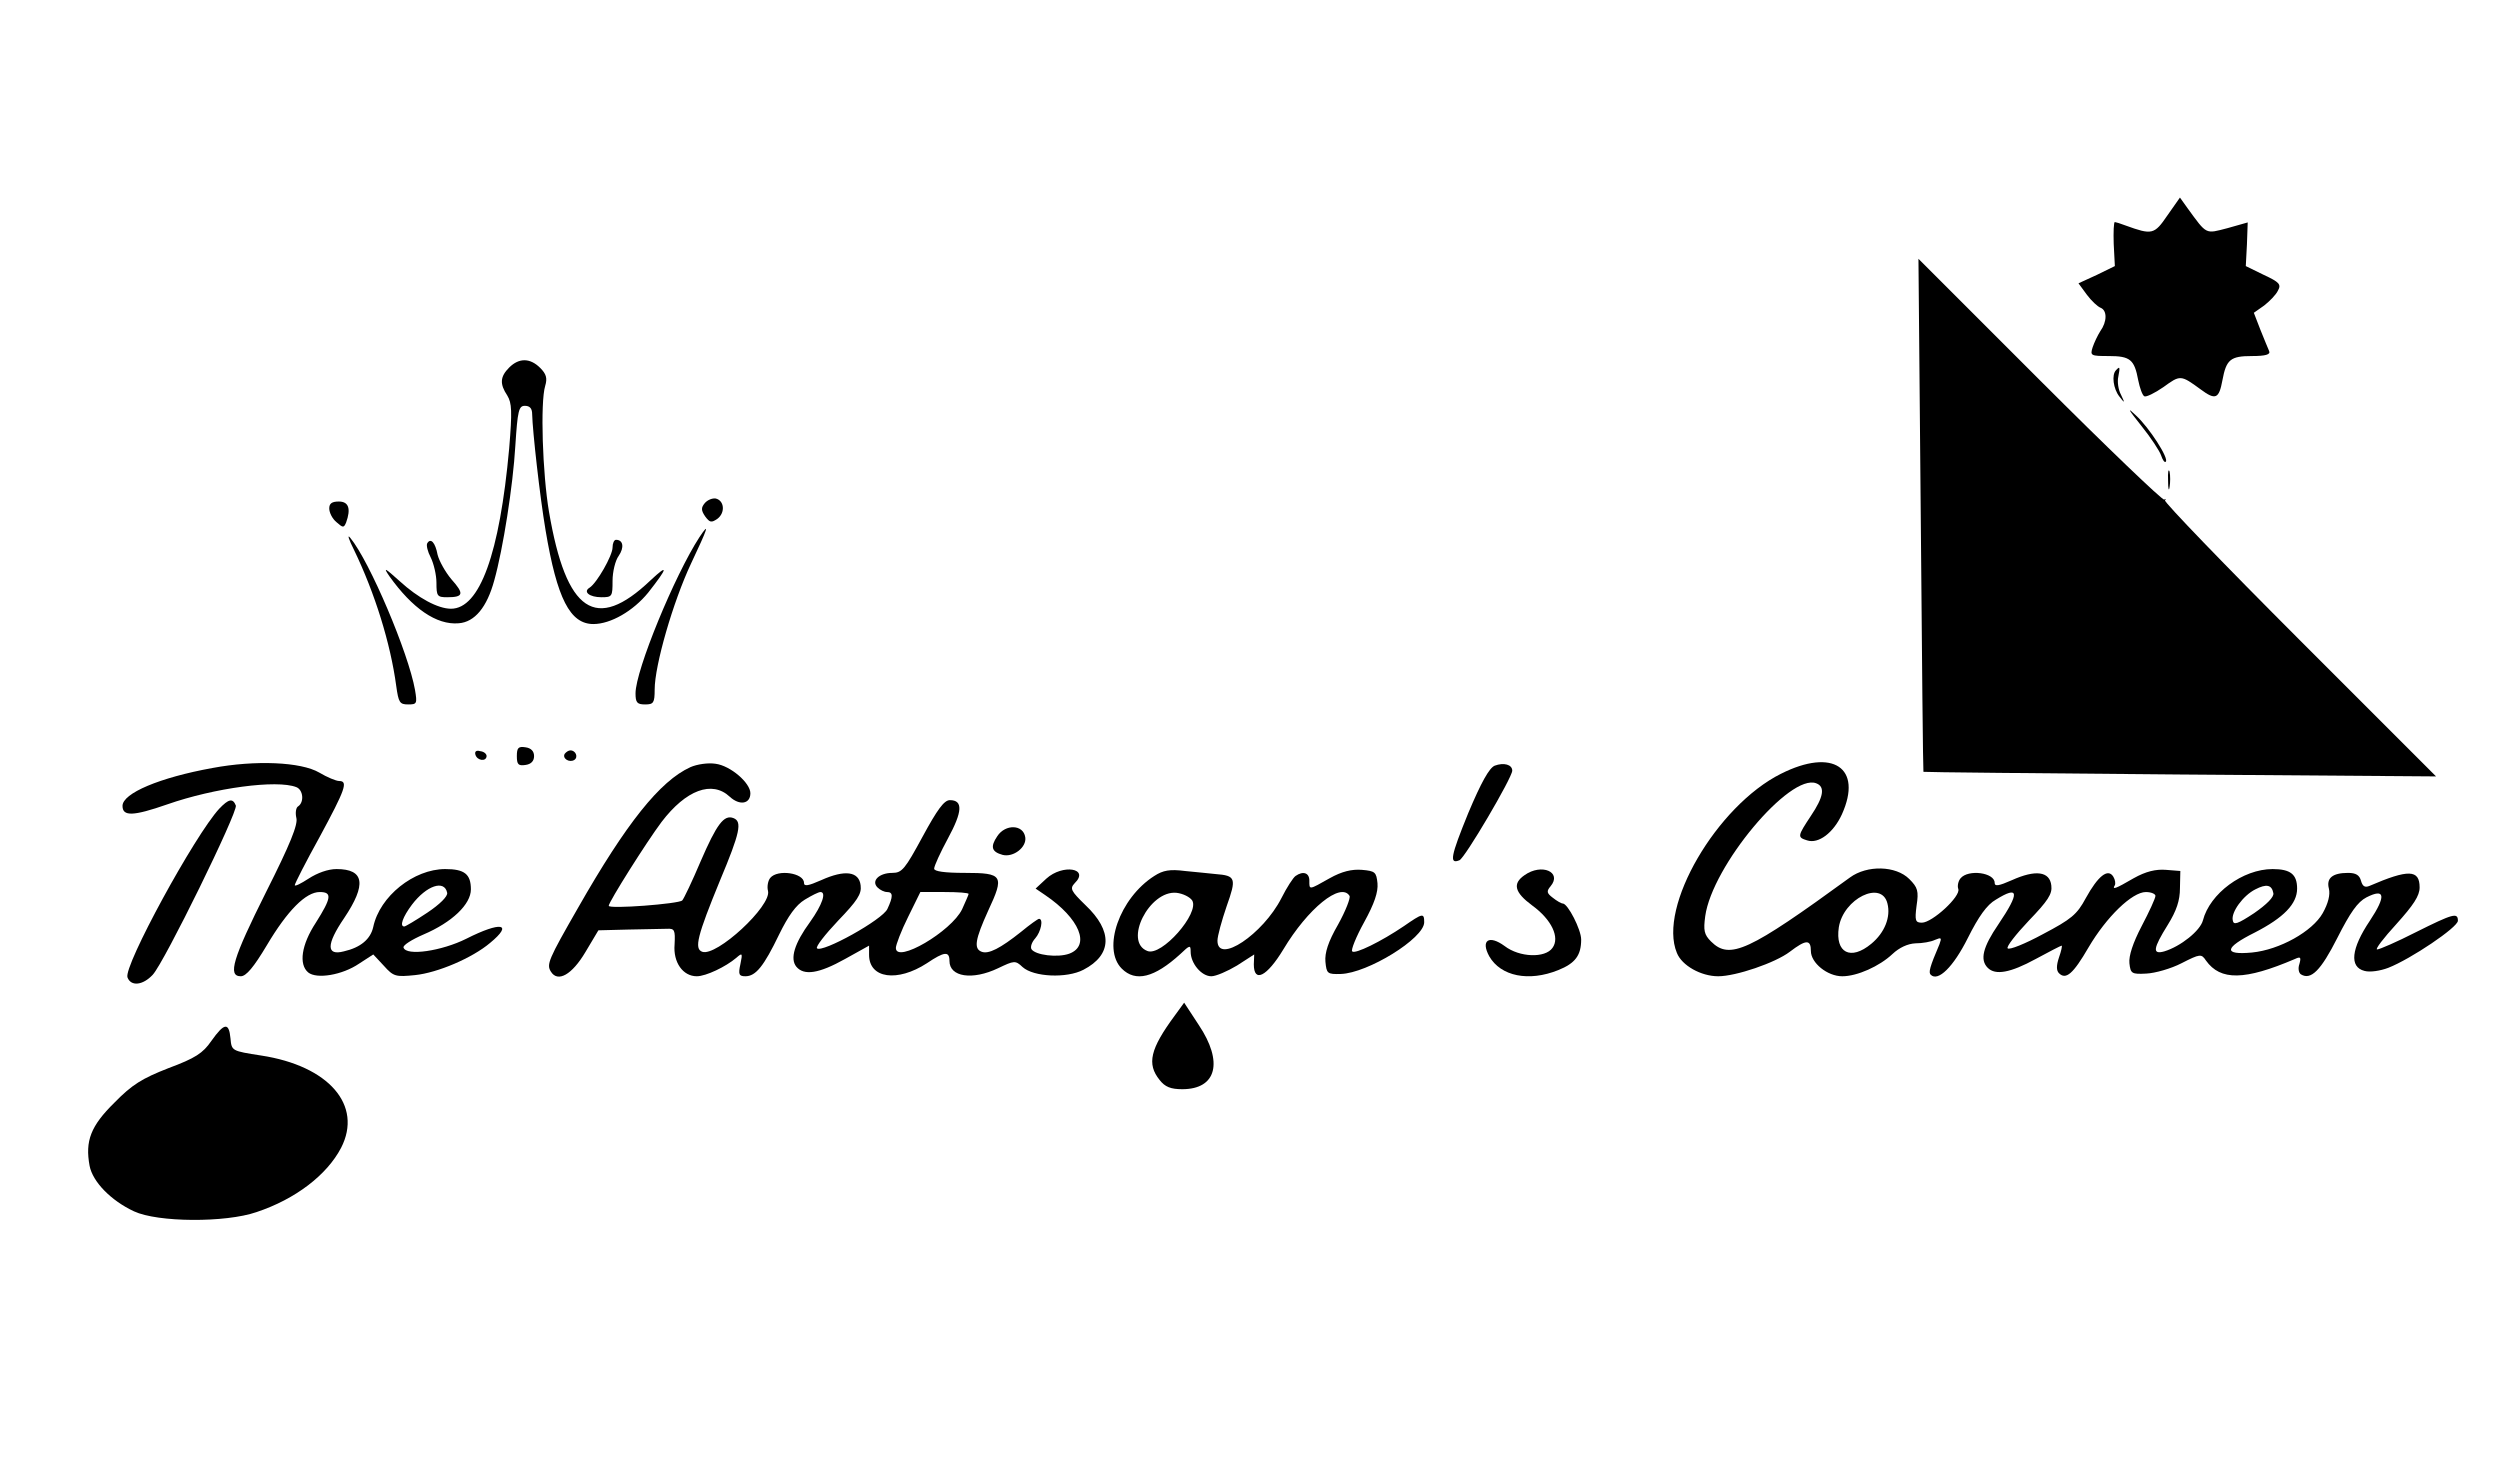 <?xml version="1.0" standalone="no"?>
<!DOCTYPE svg PUBLIC "-//W3C//DTD SVG 20010904//EN"
 "http://www.w3.org/TR/2001/REC-SVG-20010904/DTD/svg10.dtd">
<svg version="1.0" xmlns="http://www.w3.org/2000/svg"
 width="653pt" height="382pt" viewBox="0 0 653 382"
 preserveAspectRatio="xMidYMid meet">

<g transform="translate(0,382) scale(0.1,-0.1)"
fill="#000000" stroke="none">
<path d="M5661 3257 c-34 -50 -40 -51 -109 -26 -13 5 -26 9 -28 9 -3 0 -4 -26
-3 -57 l3 -58 -47 -23 -48 -22 22 -30 c12 -16 28 -31 36 -34 17 -7 17 -36 -1
-61 -7 -11 -16 -30 -20 -42 -7 -22 -5 -23 42 -23 56 0 67 -9 77 -63 4 -20 11
-40 16 -42 4 -3 27 8 50 24 44 32 45 32 97 -6 39 -29 48 -25 57 24 10 54 21
63 77 63 36 0 49 4 45 13 -3 6 -13 32 -23 56 l-17 44 27 19 c14 11 31 28 36
39 9 16 4 22 -37 41 l-47 23 3 57 2 57 -53 -15 c-58 -15 -53 -18 -104 52 l-20
28 -33 -47z"/>
<path d="M5017 2474 c3 -368 6 -670 7 -670 0 -1 302 -4 670 -7 l669 -5 -357
357 c-196 196 -354 360 -351 364 3 4 2 5 -2 2 -4 -3 -150 137 -324 311 l-318
318 6 -670z"/>
<path d="M1330 2860 c-24 -24 -25 -43 -5 -73 12 -20 13 -41 5 -138 -25 -276
-77 -419 -152 -419 -34 0 -86 28 -134 72 -39 35 -44 38 -27 13 60 -84 123
-128 181 -123 42 3 74 42 93 112 23 82 49 248 55 351 6 93 9 105 25 105 13 0
19 -7 19 -22 1 -44 20 -214 35 -303 30 -179 64 -245 125 -245 45 0 104 34 143
82 52 66 54 77 6 32 -143 -136 -220 -84 -265 179 -17 100 -23 286 -10 329 6
20 3 31 -13 47 -26 26 -55 27 -81 1z"/>
<path d="M5527 2853 c-12 -12 -7 -49 9 -69 14 -18 15 -18 4 5 -7 13 -10 34 -7
47 5 26 4 28 -6 17z"/>
<path d="M5593 2708 c25 -31 48 -66 52 -78 4 -12 9 -19 12 -16 9 8 -43 89 -78
121 -24 23 -21 17 14 -27z"/>
<path d="M5663 2565 c0 -22 2 -30 4 -17 2 12 2 30 0 40 -3 9 -5 -1 -4 -23z"/>
<path d="M1841 2506 c-10 -12 -10 -19 1 -35 12 -16 16 -17 32 -6 21 16 18 48
-5 53 -9 1 -21 -4 -28 -12z"/>
<path d="M860 2492 c0 -11 8 -27 19 -36 17 -15 19 -15 25 -1 13 36 7 55 -19
55 -18 0 -25 -5 -25 -18z"/>
<path d="M1827 2417 c-65 -100 -167 -348 -167 -408 0 -24 4 -29 25 -29 22 0
25 4 25 39 0 63 48 229 95 329 44 93 50 111 22 69z"/>
<path d="M925 2383 c54 -112 95 -243 110 -355 6 -43 9 -48 31 -48 23 0 24 2
18 38 -17 96 -118 335 -169 397 -9 11 -4 -4 10 -32z"/>
<path d="M1116 2401 c-3 -5 1 -22 9 -37 8 -16 15 -46 15 -66 0 -35 2 -38 28
-38 43 0 45 9 11 47 -16 19 -32 48 -36 64 -6 32 -18 45 -27 30z"/>
<path d="M1600 2390 c0 -21 -41 -93 -60 -105 -18 -11 0 -25 31 -25 28 0 29 2
29 43 0 23 7 53 16 65 15 22 12 42 -7 42 -5 0 -9 -9 -9 -20z"/>
<path d="M1350 1845 c0 -22 4 -26 23 -23 14 2 22 10 22 23 0 13 -8 21 -22 23
-19 3 -23 -1 -23 -23z"/>
<path d="M1242 1848 c5 -15 28 -18 29 -3 0 6 -7 12 -17 13 -10 3 -15 -1 -12
-10z"/>
<path d="M1475 1851 c-7 -12 12 -24 25 -16 11 7 4 25 -10 25 -5 0 -11 -4 -15
-9z"/>
<path d="M555 1814 c-138 -25 -235 -66 -235 -99 0 -28 28 -27 117 4 123 43
286 65 337 45 18 -7 21 -39 5 -50 -6 -3 -8 -17 -5 -30 5 -17 -16 -69 -79 -194
-87 -174 -101 -220 -66 -220 14 0 34 24 68 81 54 91 102 139 138 139 33 0 31
-15 -10 -80 -38 -58 -45 -109 -20 -130 22 -18 89 -7 133 23 l37 24 28 -30 c25
-28 31 -29 81 -24 59 6 150 45 196 84 62 51 29 57 -62 11 -64 -32 -157 -46
-164 -23 -2 6 22 21 52 34 75 32 124 79 124 118 0 40 -17 53 -67 53 -82 0
-171 -71 -188 -151 -7 -32 -33 -54 -77 -64 -46 -12 -46 18 1 87 59 88 53 128
-20 128 -22 0 -50 -10 -73 -25 -20 -13 -36 -21 -36 -17 0 4 29 61 65 126 67
124 75 146 51 146 -8 0 -32 10 -52 22 -48 28 -167 33 -279 12z m613 -326 c2
-9 -19 -30 -52 -52 -30 -20 -57 -36 -60 -36 -13 0 -4 25 20 57 38 50 85 66 92
31z"/>
<path d="M1803 1816 c-79 -36 -167 -146 -293 -367 -78 -136 -83 -148 -71 -167
18 -29 55 -8 90 51 l34 57 78 2 c44 1 89 2 101 2 20 1 22 -3 20 -41 -4 -47 22
-83 58 -83 24 0 76 25 103 48 16 14 17 13 11 -16 -6 -27 -4 -32 13 -32 27 0
48 26 88 109 24 49 44 77 67 91 18 11 36 20 41 20 16 0 5 -33 -27 -78 -41 -56
-53 -96 -36 -117 20 -24 59 -18 127 20 l63 35 0 -24 c0 -62 74 -72 151 -22 46
31 59 32 59 6 0 -42 60 -51 127 -19 42 20 45 21 64 3 29 -26 115 -30 159 -7
75 39 77 101 5 169 -38 37 -41 43 -28 57 40 39 -31 51 -74 12 l-28 -26 25 -17
c90 -61 119 -132 63 -153 -30 -11 -89 -4 -99 12 -3 6 1 18 10 28 15 17 22 51
10 51 -3 0 -24 -15 -47 -34 -54 -43 -85 -59 -103 -52 -21 8 -17 32 17 107 43
92 39 99 -61 99 -53 0 -80 4 -80 11 0 7 16 42 36 79 38 70 40 100 5 100 -15 0
-33 -25 -71 -95 -46 -85 -54 -95 -79 -95 -35 0 -56 -21 -39 -38 7 -7 18 -12
25 -12 16 0 16 -12 1 -44 -12 -28 -171 -116 -184 -103 -4 4 21 36 55 72 50 52
62 70 59 92 -4 37 -41 42 -103 14 -34 -15 -45 -17 -45 -7 0 26 -69 36 -88 13
-6 -7 -9 -23 -6 -34 10 -39 -135 -173 -172 -159 -21 8 -13 41 47 187 52 124
58 153 35 162 -25 10 -44 -16 -86 -113 -22 -52 -44 -98 -48 -102 -9 -9 -192
-23 -192 -14 0 10 99 167 138 219 64 84 132 109 178 66 26 -24 54 -19 54 9 0
27 -52 72 -91 77 -19 3 -48 -1 -66 -9z m727 -331 c0 -2 -8 -20 -17 -40 -28
-58 -173 -143 -173 -101 0 8 14 45 32 81 l32 65 63 0 c35 0 63 -2 63 -5z"/>
<path d="M3904 1820 c-14 -6 -35 -43 -69 -124 -46 -113 -50 -134 -23 -123 14
5 138 216 138 234 0 16 -22 22 -46 13z"/>
<path d="M4652 1799 c-168 -84 -322 -348 -272 -468 13 -33 63 -61 108 -61 46
0 149 35 187 64 42 32 55 33 55 2 0 -31 43 -66 82 -66 39 0 97 26 131 58 18
17 40 27 60 28 18 0 41 4 51 9 17 7 18 6 12 -11 -26 -61 -29 -74 -23 -80 19
-19 59 20 97 96 28 56 50 87 73 100 61 38 63 19 7 -64 -41 -60 -49 -93 -28
-114 20 -20 59 -13 125 23 35 19 66 35 68 35 2 0 -1 -14 -7 -31 -7 -21 -7 -34
0 -41 18 -18 37 -2 77 67 47 80 114 145 150 145 14 0 25 -5 25 -10 0 -6 -16
-41 -36 -79 -23 -44 -34 -78 -32 -97 3 -27 6 -29 44 -27 23 1 65 13 92 27 49
25 52 25 64 7 38 -53 101 -52 232 4 15 7 17 5 12 -13 -4 -11 -2 -23 4 -27 26
-16 52 10 95 95 34 67 53 94 76 106 49 25 52 4 9 -61 -49 -73 -54 -121 -14
-131 14 -4 41 0 62 8 59 23 182 106 182 123 0 22 -12 19 -110 -30 -49 -25 -95
-45 -101 -45 -6 0 17 30 50 66 45 50 61 74 61 96 0 47 -29 48 -131 4 -12 -5
-18 -1 -22 13 -4 15 -13 21 -34 21 -41 0 -57 -14 -50 -41 4 -16 -2 -39 -16
-64 -27 -48 -113 -96 -185 -103 -75 -7 -73 12 7 52 76 39 111 75 111 115 0 37
-17 51 -64 51 -78 0 -164 -64 -182 -134 -7 -27 -58 -68 -101 -81 -32 -9 -29 8
9 69 23 37 32 64 32 96 l1 45 -38 3 c-26 2 -52 -4 -84 -22 -48 -28 -57 -31
-49 -18 2 4 1 14 -4 22 -14 23 -40 2 -72 -56 -23 -43 -38 -55 -112 -94 -46
-25 -88 -42 -92 -37 -4 4 21 36 55 72 50 52 62 70 59 92 -4 37 -41 42 -103 14
-34 -15 -45 -17 -45 -7 0 27 -69 36 -89 12 -6 -7 -9 -20 -6 -28 7 -19 -68 -88
-95 -88 -17 0 -19 5 -14 44 6 39 3 48 -19 70 -35 35 -110 37 -155 4 -265 -193
-314 -216 -363 -167 -18 18 -20 29 -15 66 18 131 221 374 290 347 24 -9 19
-36 -14 -85 -35 -53 -36 -56 -10 -64 30 -10 69 20 91 68 55 122 -24 174 -159
106z m1286 -312 c2 -10 -17 -29 -50 -52 -44 -29 -54 -32 -56 -19 -5 21 27 65
59 81 29 15 43 12 47 -10z m-1008 -27 c9 -35 -7 -76 -42 -105 -54 -45 -95 -24
-85 43 12 75 112 124 127 62z"/>
<path d="M573 1708 c-64 -69 -251 -412 -240 -441 9 -24 40 -21 66 7 30 32 223
426 217 442 -8 20 -19 17 -43 -8z"/>
<path d="M2605 1636 c-19 -28 -15 -41 14 -49 28 -7 63 20 59 46 -5 34 -52 35
-73 3z"/>
<path d="M3015 1532 c-91 -58 -137 -190 -85 -242 36 -36 85 -24 153 38 25 24
27 24 27 6 0 -30 28 -64 54 -64 12 0 42 13 67 28 l45 29 -1 -26 c0 -49 34 -32
77 39 64 107 150 177 173 140 3 -5 -10 -39 -30 -75 -26 -45 -35 -74 -33 -97 3
-31 5 -33 40 -32 70 2 218 93 218 135 0 25 -4 24 -53 -10 -59 -40 -128 -74
-135 -66 -4 3 10 38 31 76 27 49 37 79 35 102 -3 29 -6 32 -41 35 -26 2 -52
-4 -84 -22 -55 -31 -53 -31 -53 -6 0 20 -16 26 -36 12 -6 -4 -23 -30 -37 -58
-48 -94 -167 -174 -167 -111 0 12 11 52 24 90 26 73 24 80 -29 84 -16 2 -52 5
-80 8 -39 5 -57 2 -80 -13z m99 -64 c20 -33 -80 -147 -117 -132 -63 24 5 159
76 152 17 -2 35 -11 41 -20z"/>
<path d="M3982 1534 c-32 -22 -26 -45 20 -79 51 -37 73 -84 53 -111 -19 -27
-86 -25 -125 5 -41 30 -63 15 -40 -27 30 -52 103 -67 180 -36 45 18 60 39 60
80 0 26 -35 94 -48 94 -4 0 -16 7 -26 15 -16 12 -17 17 -6 30 31 37 -23 61
-68 29z"/>
<path d="M3069 1168 c-65 -88 -74 -127 -40 -169 14 -18 29 -24 59 -24 90 0
108 71 43 168 l-38 58 -24 -33z"/>
<path d="M552 1101 c-22 -32 -42 -45 -112 -71 -69 -27 -95 -43 -141 -90 -62
-61 -77 -100 -65 -165 8 -42 56 -91 116 -119 62 -29 239 -30 320 -2 102 34
184 97 221 168 57 111 -32 214 -209 241 -77 12 -77 12 -80 45 -4 42 -16 41
-50 -7z"/>
</g>
</svg>
